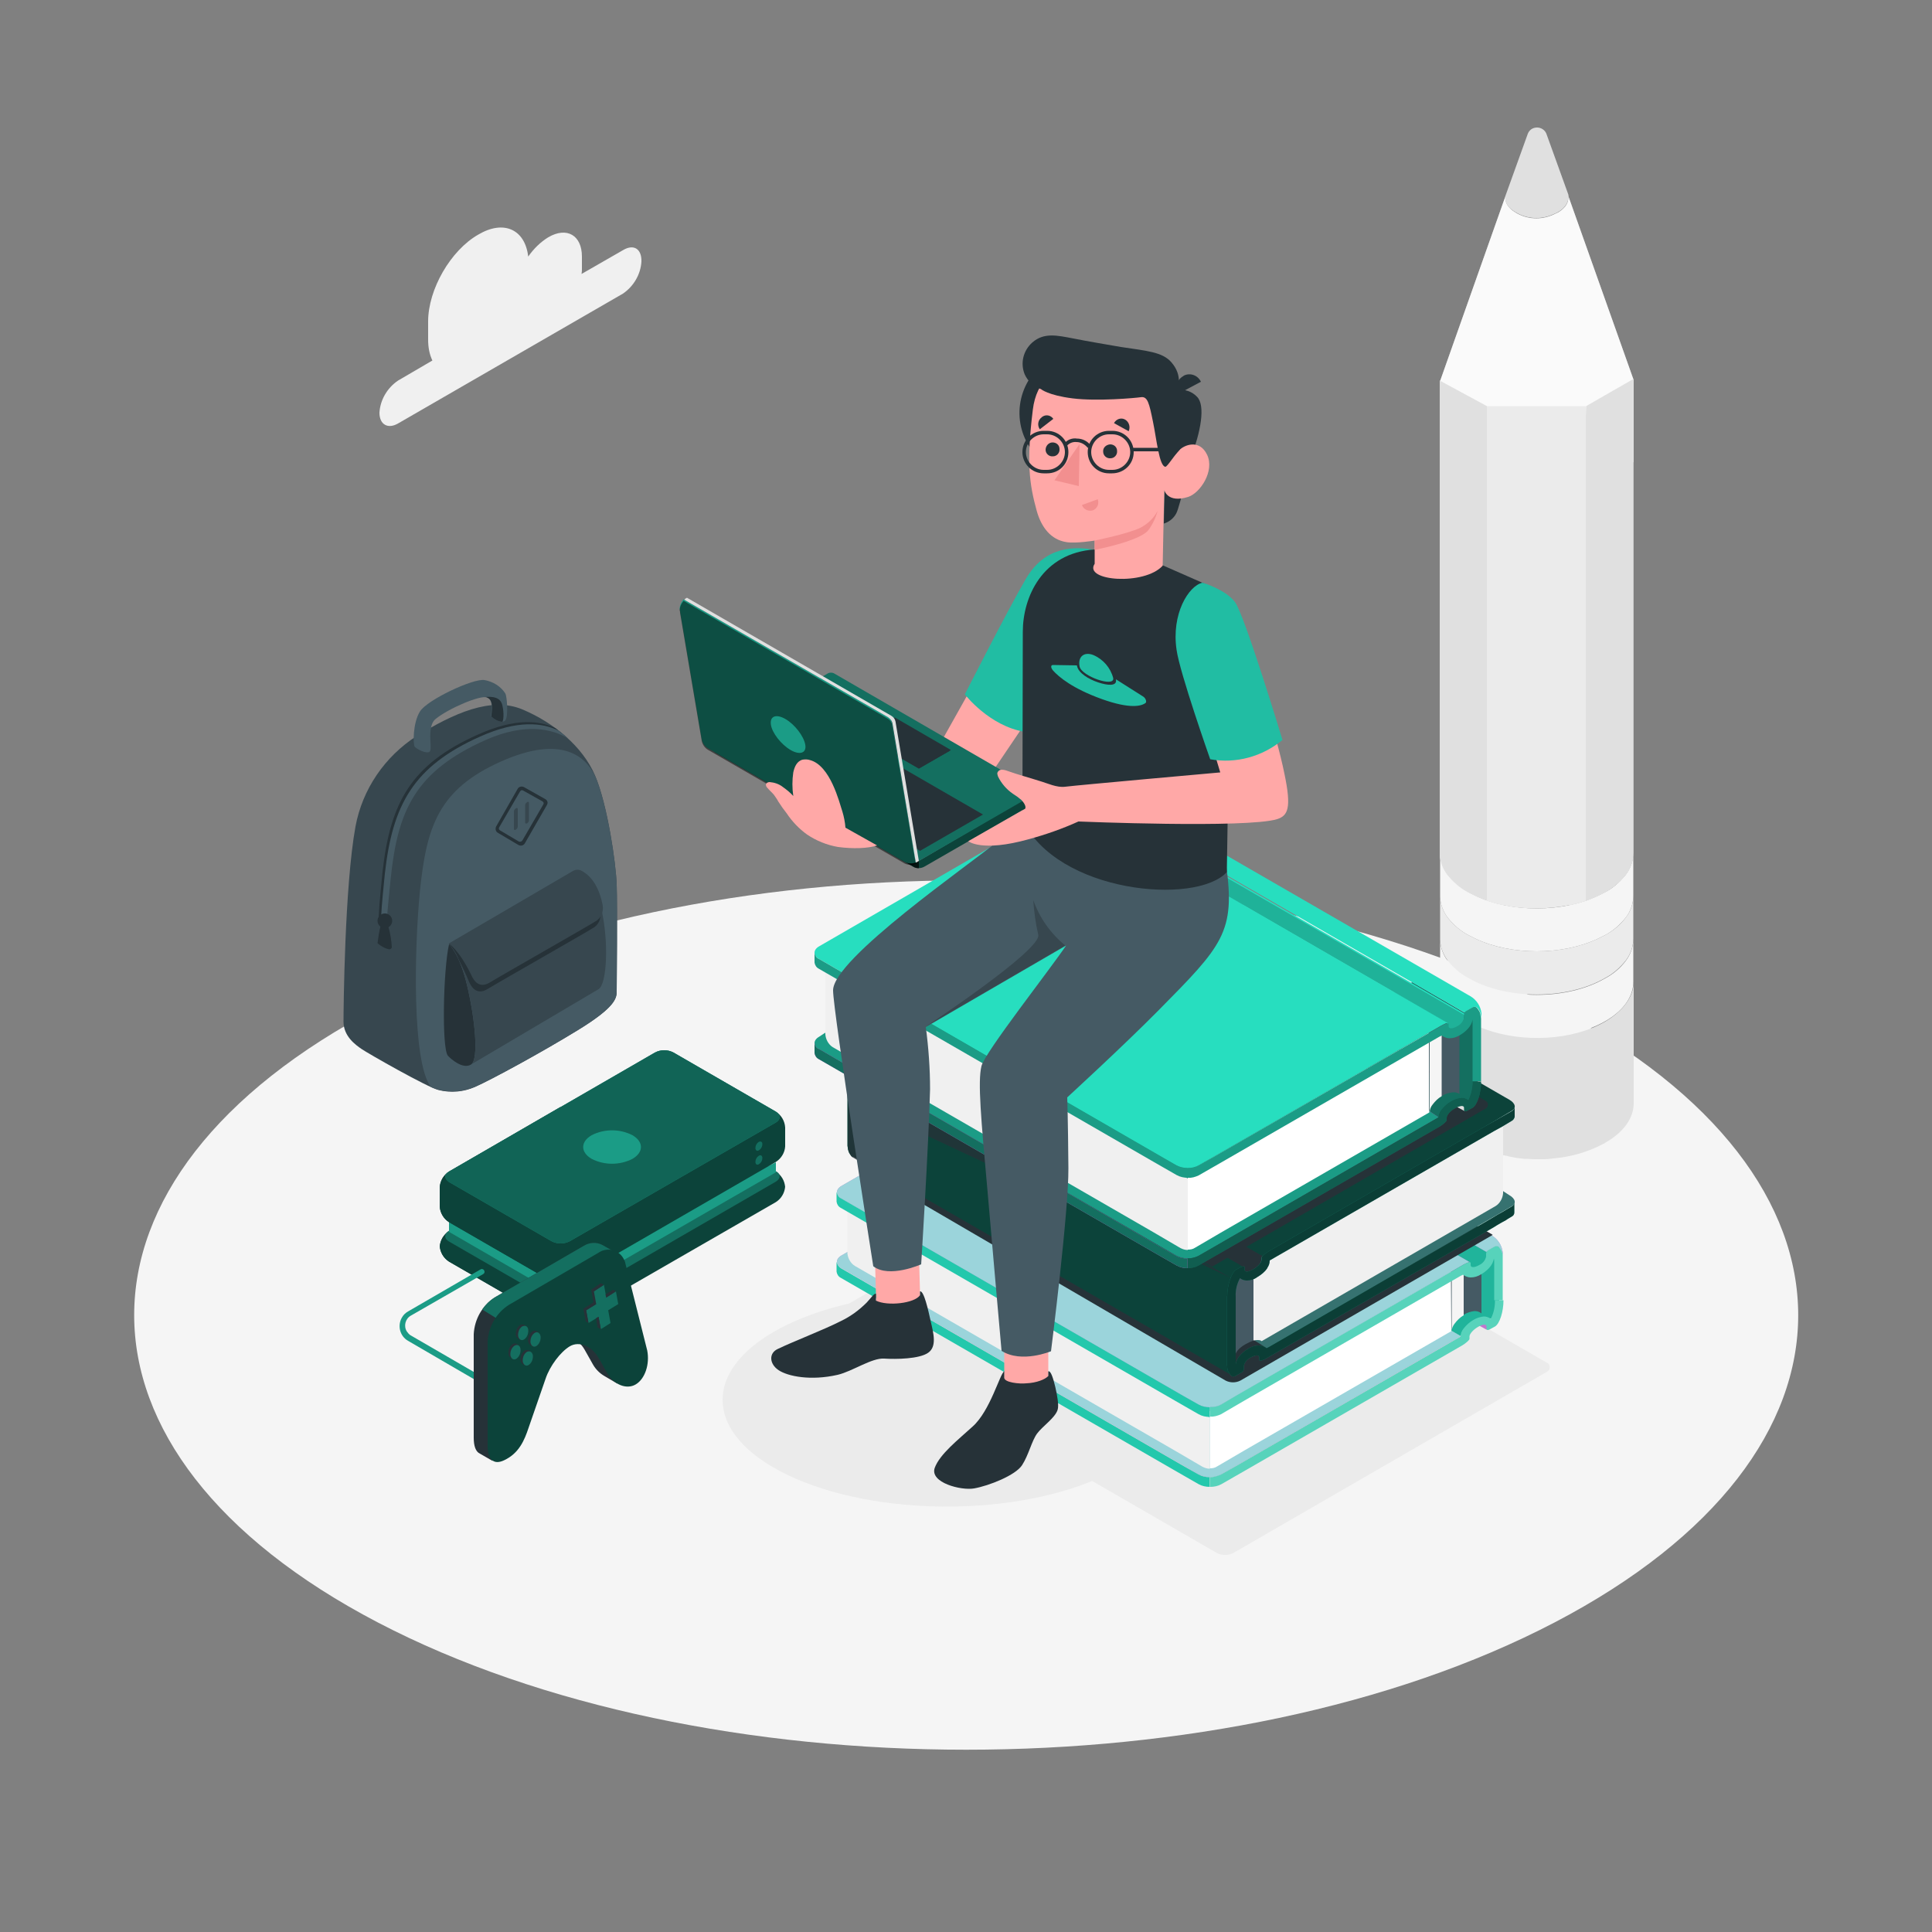 <?xml version="1.0" encoding="utf-8"?>
<!-- Generator: Adobe Illustrator 21.0.2, SVG Export Plug-In . SVG Version: 6.00 Build 0)  -->
<svg version="1.1" id="Слой_1" xmlns="http://www.w3.org/2000/svg" xmlns:xlink="http://www.w3.org/1999/xlink" x="0px" y="0px"
	 viewBox="0 0 500 500" style="enable-background:new 0 0 500 500;" xml:space="preserve">
<rect x="0" y="0" width="500" height="500" fill="#808080" stroke="none"/>
<style type="text/css">
	.st0{fill:#F5F5F5;}
	.st1{fill:#EBEBEB;}
	.st2{opacity:0.5;fill:#FFFFFF;enable-background:new    ;}
	.st3{fill:#E0E0E0;}
	.st4{fill:#37474F;}
	.st5{fill:#455A64;}
	.st6{fill:#263238;}
	.st7{fill:#0C433A;}
	.st8{fill:#146F60;enable-background:new    ;}
	.st9{fill:#1B9C86;}
	.st10{fill:#23C8AC;}
	.st11{opacity:0.5;enable-background:new    ;}
	.st12{fill:#146F60;}
	.st13{fill:#F0F0F0;}
	.st14{fill:#BA68C8;}
	.st15{opacity:0.1;fill:#FFFFFF;enable-background:new    ;}
	.st16{opacity:0.8;fill:#93EEDF;enable-background:new    ;}
	.st17{fill:#20B49B;}
	.st18{fill:#57D3BB;}
	.st19{fill:#FFFFFF;}
	.st20{fill:#367270;}
	.st21{opacity:0.79;fill:#263238;enable-background:new    ;}
	.st22{opacity:0.6;}
	.st23{opacity:0.5;fill:#E0E0E0;enable-background:new    ;}
	.st24{fill:#27DEBF;}
	.st25{opacity:0.2;enable-background:new    ;}
	.st26{opacity:0.4;enable-background:new    ;}
	.st27{fill:#FFA8A7;}
	.st28{fill:#21BDA3;}
	.st29{fill:#F28F8F;}
	.st30{opacity:0.7;enable-background:new    ;}
</style>
<g id="Floor--inject-1--inject-1">
	<path class="st0" d="M97.8,419.9c84.1,43.9,220.4,43.9,304.5,0s84.1-115.1,0-159.1s-220.4-43.9-304.5,0S13.7,376,97.8,419.9z"/>
</g>
<g id="Shadows--inject-1--inject-1">
	<path class="st1" d="M204,381.8c22.7,10.8,59.4,10.8,82,0s22.7-28.3,0-39.1s-59.4-10.8-82,0S181.3,371,204,381.8z"/>
	<path class="st1" d="M400.2,355.1l-81,46.8c-1.4,0.7-3,0.7-4.3,0l-101.3-58.5c-0.7-0.2-1.1-1-0.8-1.7c0.1-0.4,0.4-0.7,0.8-0.8
		l81-46.8c1.4-0.7,3-0.7,4.3,0l101.3,58.5c0.7,0.2,1,1,0.8,1.7C400.9,354.6,400.6,354.9,400.2,355.1z"/>
</g>
<g id="Pencil--inject-1--inject-1">
	<path class="st0" d="M422.7,98.1v21.5c0,0-8.8,4.1-25,4.1s-25-4.1-25-4.1v-21l16.9-47.8c-0.2,1.5,0.6,3,2.6,4.2
		c2.9,1.8,6.6,2,9.7,0.6c0.4-0.2,0.9-0.4,1.3-0.6c2.1-1.2,3-2.9,2.6-4.5L422.7,98.1z"/>
	<path class="st2" d="M422.7,98.1v21.5c0,0-8.8,4.1-25,4.1s-25-4.1-25-4.1v-21l16.9-47.8c-0.2,1.5,0.6,3,2.6,4.2
		c2.9,1.8,6.6,2,9.7,0.6c0.4-0.2,0.9-0.4,1.3-0.6c2.1-1.2,3-2.9,2.6-4.5L422.7,98.1z"/>
	<path class="st0" d="M420.8,248.6c-1.4,1.9-3.3,3.5-5.4,4.6c-9.8,5.7-25.6,5.7-35.4,0c-2.1-1.1-3.9-2.7-5.4-4.6
		c-1.1-1.5-1.8-3.3-1.9-5.2v11.1c0.2,3.6,2.6,7.1,7.3,9.8c9.8,5.6,25.6,5.6,35.4,0c4.9-2.8,7.3-6.5,7.3-10.2V243
		C422.7,245,422,247,420.8,248.6z"/>
	<path class="st1" d="M420.8,237.4c-1.4,1.9-3.3,3.5-5.4,4.6c-0.6,0.3-1.2,0.6-1.8,0.9c-9.2,4.4-22.6,4.4-31.8,0
		c-0.6-0.3-1.2-0.6-1.8-0.9c-2.1-1.1-3.9-2.7-5.4-4.6c-1.1-1.5-1.8-3.3-1.9-5.2v11.1c0.1,1.9,0.8,3.7,1.9,5.2
		c1.5,1.9,3.3,3.5,5.4,4.6c9.8,5.7,25.6,5.7,35.4,0c2.1-1.1,3.9-2.7,5.4-4.6c1.2-1.6,1.9-3.6,1.9-5.6v-11.1
		C422.7,233.9,422,235.8,420.8,237.4z"/>
	<path class="st0" d="M420.8,226.3c-1.5,1.9-3.3,3.5-5.4,4.6c-0.6,0.3-1.2,0.6-1.8,0.9c-9.2,4.4-22.6,4.4-31.8,0
		c-0.6-0.3-1.2-0.6-1.8-0.9c-2.1-1.2-3.9-2.7-5.4-4.6c-1.1-1.5-1.8-3.3-1.9-5.2v11.1c0.1,1.9,0.8,3.7,1.9,5.2
		c1.5,1.9,3.3,3.5,5.4,4.6c0.6,0.3,1.2,0.6,1.8,0.9c9.2,4.4,22.6,4.4,31.8,0c0.6-0.3,1.2-0.6,1.8-0.9c2.1-1.1,3.9-2.7,5.4-4.6
		c1.2-1.6,1.9-3.6,1.9-5.6v-11.1C422.7,222.7,422,224.7,420.8,226.3z"/>
	<path class="st0" d="M372.6,98.5v122.6c0.1,1.9,0.8,3.7,1.9,5.2c1.5,1.9,3.3,3.5,5.4,4.6c0.6,0.3,1.2,0.6,1.8,0.9
		c2.4,1.1,5,2,7.6,2.5l-4.5-129.2L372.6,98.5z"/>
	<path class="st0" d="M410.5,105.1L406,234.3c2.6-0.5,5.2-1.3,7.6-2.5c0.6-0.3,1.2-0.6,1.8-0.9c2.1-1.2,3.9-2.7,5.4-4.6
		c1.2-1.6,1.9-3.6,1.9-5.6V98.1L410.5,105.1z"/>
	<path class="st3" d="M372.6,98.5v122.6c0.1,1.9,0.8,3.7,1.9,5.2c1.5,1.9,3.3,3.5,5.4,4.6c0.6,0.3,1.2,0.6,1.8,0.9
		c2.4,1.1,5,2,7.6,2.5l-4.5-129.2L372.6,98.5z"/>
	<path class="st3" d="M410.5,105.1L406,234.3c2.6-0.5,5.2-1.3,7.6-2.5c0.6-0.3,1.2-0.6,1.8-0.9c2.1-1.2,3.9-2.7,5.4-4.6
		c1.2-1.6,1.9-3.6,1.9-5.6V98.1L410.5,105.1z"/>
	<path class="st1" d="M384.8,105.1v128c1.5,0.5,3,0.9,4.5,1.2c2.7,0.6,5.5,0.8,8.3,0.8l0,0c2.8,0,5.6-0.3,8.3-0.8
		c1.5-0.3,3-0.7,4.5-1.2v-128H384.8z"/>
	<path class="st3" d="M403.2,54.9c-0.4,0.2-0.8,0.4-1.3,0.6c-3.1,1.4-6.8,1.2-9.7-0.6c-2-1.1-2.9-2.7-2.6-4.2l5.8-16.1
		c0.4-1,1.3-1.6,2.4-1.6l0,0c1,0,2,0.6,2.4,1.6l5.7,15.8l0,0C406.1,52,405.3,53.7,403.2,54.9z"/>
	<path class="st3" d="M415.4,264.4c-8.4,4.9-21.3,5.5-30.9,2c-0.5-0.2-1.1-0.4-1.6-0.6l-0.7-0.3c-0.8-0.3-1.5-0.7-2.1-1.1
		c-4.7-2.7-7.1-6.3-7.3-9.8v30.4c-0.2,3.8,2.3,7.7,7.3,10.6c0.6,0.4,1.2,0.7,1.9,1c0.2,0.1,0.5,0.2,0.7,0.3c0.4,0.2,0.8,0.4,1.3,0.5
		s0.7,0.2,1,0.4s0.7,0.3,1.1,0.4s0.8,0.2,1.2,0.3s0.6,0.2,1,0.3s1,0.2,1.4,0.3c0.3,0,0.5,0.1,0.8,0.2c0.5,0.1,1.1,0.2,1.6,0.3
		l0.6,0.1c0.6,0.1,1.2,0.1,1.8,0.2h0.5c0.7,0,1.3,0.1,2,0.1h0.3c0.7,0,1.4,0,2.2,0h0.2c0.8,0,1.5-0.1,2.3-0.2l0,0
		c4.5-0.4,8.8-1.6,12.8-3.7l0,0c0.2-0.1,0.5-0.2,0.7-0.4c4.9-2.8,7.3-6.5,7.3-10.2v-31.2C422.7,257.8,420.3,261.5,415.4,264.4z"/>
</g>
<g id="Backpack--inject-1--inject-1">
	<path class="st4" d="M113.5,282.1c-2.9-0.7-18.3-9.5-19.9-10.6s-4.7-3.3-4.7-7.1c0-3.4,0.3-35.2,3.1-50.5
		c1.8-9.7,7.6-18.1,15.8-23.4c9.6-5.9,19.3-10.3,27.4-6.9s15.6,9.6,18.8,17.1s5.4,22.5,5.6,28.3s0,25.7,0,27.5c0,1.8-0.3,4.1-9.9,10
		s-22.7,13-26.8,14.8C120,282.6,116.7,282.9,113.5,282.1z"/>
	<path class="st5" d="M111.1,194.6c-0.9,0.5-3.4-0.8-3.8-1.4s-0.5-6.1,1.4-9.1s13.8-8.6,16.7-8.1c2.2,0.4,4.2,1.6,5.4,3.5
		c0.4,0.8,0.8,5.8,0,6.9s-3.5-0.6-3.7-1s0.9-4.1-1-4.9c-1.7-0.7-10,2.8-13.4,5.6c-1.5,1.2-1.4,4.3-1.3,5.8S111.5,194.4,111.1,194.6z
		"/>
	<path class="st5" d="M108.7,230.4c1.7-16.5,4.8-26.1,20.9-33.3s22.4-1.1,24.7,4.4c3,7.7,5.1,21.9,5.3,27.5c0.2,5.8,0,25.7,0,27.5
		c0,1.8-0.3,4.1-9.9,10s-22.7,13-26.8,14.8c-3,1.2-6.4,1.5-9.5,0.7c-0.6-0.2-1.3-0.4-1.9-0.7C106.6,274.9,107.2,245.5,108.7,230.4z"
		/>
	<path class="st6" d="M146.4,190.6c-4.2-2.5-11.1-4.1-21.3,0.4c-18.2,8.1-22.8,18.2-24.6,36c-0.3,3.3-0.8,7.1-1,11.3l-1.5-0.9
		c0.2-4.5,0.7-8.4,1-11.8c2-17.9,7.4-27.8,24.7-35.5c9.6-4.3,15.9-3.7,20.1-1.6C144.7,189.2,145.5,189.9,146.4,190.6z"/>
	<path class="st5" d="M147,191.1c-4.2-2.5-11.1-4.1-21.3,0.4c-18.2,8.1-22.8,18.2-24.6,36c-0.3,3.3-0.8,7.1-1,11.3l-1.5-0.9
		c0.2-4.5,0.7-8.4,1-11.8c2-17.9,7.4-27.8,24.7-35.5c9.6-4.3,16.1-3.6,20.3-1.5C145.4,189.7,146.2,190.4,147,191.1z"/>
	<path class="st6" d="M141.1,206.8l-5.5-3.1c-0.6-0.3-1.3-0.1-1.6,0.4l-5.6,9.8c-0.3,0.6-0.1,1.3,0.4,1.6l5.4,3.2
		c0.6,0.3,1.3,0.1,1.6-0.4l5.7-9.9C141.9,207.8,141.7,207.1,141.1,206.8C141.1,206.8,141.1,206.8,141.1,206.8z"/>
	<path class="st5" d="M135.2,217.5l5.4-9.3c0.2-0.3,0.1-0.6-0.2-0.8c0,0,0,0,0,0l-5-2.8c-0.3-0.2-0.6-0.1-0.8,0.2l-5.4,9.3
		c-0.2,0.3-0.1,0.6,0.2,0.8l4.9,2.9C134.7,217.9,135,217.8,135.2,217.5C135.2,217.5,135.2,217.5,135.2,217.5z"/>
	<path class="st4" d="M136.4,213.1L136.4,213.1c0.3-0.2,0.5-0.5,0.5-0.8v-4.5c0-0.3-0.2-0.4-0.5-0.2l0,0c-0.3,0.2-0.5,0.5-0.5,0.8
		v4.5C135.9,213.1,136.1,213.2,136.4,213.1z"/>
	<path class="st4" d="M133.5,214.7L133.5,214.7c0.3-0.2,0.5-0.5,0.5-0.8v-4.5c0-0.3-0.2-0.4-0.5-0.2l0,0c-0.3,0.2-0.5,0.5-0.5,0.8
		v4.5C133,214.8,133.2,214.9,133.5,214.7z"/>
	<path class="st6" d="M116.2,244.4c0,0,2.7,2.2,4.7,10.7c2,8.4,3.1,19.1,1,20.4s-5.2-1.4-6-2.3C114.3,271.2,114.7,251.1,116.2,244.4
		z"/>
	<path class="st4" d="M116.2,244.4c0,0,2.7,2.2,4.7,10.7c2,8.4,3.1,19.1,1,20.4l33-19.5c2.2-1.3,2.7-12.4,0.7-20.9
		c-1.3-5.6-3.7-8.2-5.1-9.4c-0.7-0.5-1.6-0.6-2.4-0.1L116.2,244.4"/>
	<path class="st6" d="M149.8,227c1.6,0.8,4.3,2.9,5.5,8.6c0.4,1.6-0.1,3.3-1.4,4.3c-1.1,0.8-24.7,14.2-27.8,16.1
		c-2.7,1.6-4.1-0.5-4.7-1.9l0,0c-1-2.4-1.9-4.2-2.6-5.6c-0.6-1.5-1.4-3-2.6-4.1l31.5-17.3C148.3,226.7,149.1,226.7,149.8,227z"/>
	<path class="st6" d="M100.5,239.8c0.5,1.7,0.8,3.5,0.9,5.3c0,0.4-0.5,0.6-0.6,0.6c-1.1-0.2-2.2-0.8-3.1-1.6c0.2-1.5,0.4-3,0.8-4.5
		L100.5,239.8z"/>
	<path class="st6" d="M101.5,238.3c0-1.1-0.9-1.9-1.9-1.9c-1.1,0-1.9,0.9-1.9,1.9c0,1.1,0.9,1.9,1.9,1.9S101.5,239.4,101.5,238.3
		L101.5,238.3z"/>
	<path class="st6" d="M125.4,180.4c2.1-0.2,4.1,0,4.6,2.1s0.3,4,0,4.3c-1.1-0.1-2-0.6-2.8-1.3c-0.2-0.4,0.9-4.1-1-4.9
		C125.9,180.4,125.7,180.4,125.4,180.4L125.4,180.4z"/>
	<path class="st4" d="M148.3,225.4c0.7-0.4,1.5-0.4,2.1-0.1c1.6,0.8,4.3,2.9,5.5,8.6c0.4,1.6-0.1,3.3-1.4,4.3
		c-1.1,0.8-24.7,14.2-27.8,16.1c-2.7,1.6-4.1-0.5-4.7-1.9l0,0c-3.3-6.8-5.9-8.2-5.9-8.2L148.3,225.4z"/>
</g>
<path class="st7" d="M142.7,341.8l-26.5-15.3c-1.4-0.9-2.3-2.4-2.4-4.1v0.3c0.1-1.7,1-3.2,2.4-4.1l53.3-30.7c1.5-0.8,3.3-0.8,4.8,0
	l26.5,15.3c1.4,0.9,2.3,2.4,2.4,4.1v-0.3c-0.1,1.7-1,3.2-2.4,4.1l-53.3,30.7C145.9,342.6,144.2,342.6,142.7,341.8z"/>
<path class="st7" d="M145,301.9l-28.8,16.7c-1.4,0.9-2.3,2.4-2.4,4.1v-0.3c0.1,1.7,1,3.2,2.4,4.1l26.5,15.3c0.7,0.4,1.6,0.6,2.4,0.6
	L145,301.9z"/>
<path class="st8" d="M116.2,321.3l26.5,15.3c1.5,0.7,3.3,0.7,4.8,0l53.3-30.8c1.3-0.8,1.3-2,0-2.7l-26.5-15.3
	c-1.5-0.8-3.3-0.8-4.8,0l-53.3,30.7C114.9,319.3,114.9,320.6,116.2,321.3z"/>
<path class="st9" d="M116.2,316.3v2.5l27.5,15.9c0.9,0.5,1.9,0.5,2.8,0l54.3-31.3v-2.6l-55.6,27L116.2,316.3z"/>
<path class="st7" d="M142.7,331.6l-26.5-15.3c-1.4-0.9-2.3-2.4-2.4-4.1v-4.9c0.1-1.7,1-3.2,2.4-4.1l53.3-30.8c1.5-0.8,3.3-0.8,4.8,0
	l26.5,15.3c1.4,0.9,2.3,2.4,2.4,4.1v4.9c-0.1,1.6-1,3.1-2.4,4l-53.3,30.8C145.9,332.3,144.2,332.3,142.7,331.6z"/>
<path class="st7" d="M145,286.5l-28.8,16.7c-1.4,0.9-2.3,2.4-2.4,4.1v4.9c0.1,1.7,1,3.2,2.4,4.1l26.5,15.3c0.7,0.4,1.5,0.6,2.4,0.6
	V286.5z"/>
<path class="st10" d="M116.2,305.9l26.5,15.3c1.5,0.8,3.3,0.8,4.8,0l53.3-30.7c1.3-0.8,1.3-2,0-2.8l-26.5-15.3
	c-1.5-0.8-3.3-0.8-4.8,0l-53.3,30.8C114.9,303.9,114.9,305.1,116.2,305.9z"/>
<path class="st11" d="M116.2,305.9l26.5,15.3c1.5,0.8,3.3,0.8,4.8,0l53.3-30.7c1.3-0.8,1.3-2,0-2.8l-26.5-15.3
	c-1.5-0.8-3.3-0.8-4.8,0l-53.3,30.8C114.9,303.9,114.9,305.2,116.2,305.9z"/>
<path class="st9" d="M153.1,293.8c-2.9,1.7-2.9,4.4,0,6.1c3.3,1.7,7.3,1.7,10.6,0c2.9-1.7,2.9-4.4,0-6.1
	C160.4,292.1,156.4,292.1,153.1,293.8z"/>
<path class="st12" d="M196.4,295.5c-0.6,0.4-0.9,1-0.9,1.6c0,0.6,0.4,0.9,0.9,0.6c0.6-0.4,0.9-1,0.9-1.6
	C197.3,295.5,196.9,295.3,196.4,295.5z"/>
<path class="st12" d="M196.4,299.1c-0.6,0.4-0.9,1-0.9,1.6c0,0.6,0.4,0.9,0.9,0.6c0.6-0.4,0.9-1,0.9-1.6
	C197.3,299.1,196.9,298.8,196.4,299.1z"/>
<path class="st9" d="M131.6,362c-0.1,0-0.2,0-0.4-0.1L105.6,347c-2.1-1.2-2.8-3.9-1.6-6c0.4-0.7,0.9-1.2,1.6-1.6l18.8-10.9
	c0.3-0.2,0.8,0,0.9,0.3c0.2,0.3,0.1,0.7-0.2,0.9l-18.8,10.8c-1.4,0.8-1.9,2.7-1,4.1c0.3,0.4,0.6,0.8,1,1l25.7,14.9
	c0.3,0.2,0.5,0.6,0.3,0.9c0,0,0,0,0,0.1C132.1,361.9,131.8,362,131.6,362z"/>
<path class="st6" d="M163.7,347.6l-5.6-22.3c-0.1-0.3-0.2-0.6-0.3-0.9l1.6-0.2l-3.5-2l0,0c-1.5-0.8-3.3-0.7-4.8,0.2L128,335.8
	c-3.2,2.1-5.2,5.6-5.4,9.5v26.8c0,2.1,0.5,3.6,1.6,4.1l0,0l3.3,1.9l-0.8-2.1l0.2-0.1c3.8-1.8,5.2-5.1,6.3-8.4l4.4-12.8
	c1.1-3.3,4-7.1,6.3-8.4s5.7,0,7.4,3l2.2,3.9c0.7,1.2,1.7,2.2,2.9,2.9l0,0l3.4,2l-0.9-1.3c0.7,0,1.4-0.2,2-0.5
	C163.3,354.8,164.6,351,163.7,347.6z"/>
<path class="st8" d="M157.8,324.4l1.6-0.2l-3.5-2l0,0c-1.5-0.8-3.3-0.7-4.8,0.2L128,335.8c-1.3,0.8-2.4,1.9-3.2,3.1l5.5,3.4
	l28.2-15.9l-0.3-1.1C158.1,325,158,324.7,157.8,324.4z"/>
<path class="st7" d="M164.5,358.3c-2.4,1.4-5.7,0-7.4-3l-2.2-3.9c-1.7-3-5-4.4-7.4-3s-5.2,5.1-6.3,8.4l-4.4,12.7
	c-1.1,3.3-2.5,6.6-6.3,8.4c-2.9,1.4-4.3-0.4-4.3-3.8v-26.9c0.2-3.8,2.2-7.4,5.5-9.5l23.2-13.5c2-1.4,4.8-0.9,6.2,1.1
	c0.4,0.6,0.7,1.2,0.8,1.9l5.6,22.3C168.2,353.1,166.9,356.9,164.5,358.3z"/>
<polygon class="st6" points="155.5,332.1 156.1,335.4 158.7,333.8 159.3,337.1 156.7,338.7 157.3,342 154.7,343.6 154.1,340.4 
	151.6,342 151,338.7 153.6,337.1 153,333.8 "/>
<polygon class="st8" points="156.3,332.5 156.9,335.8 159.4,334.2 160,337.5 157.4,339.1 158,342.4 155.5,344 154.9,340.8 
	152.3,342.4 151.7,339.1 154.3,337.5 153.7,334.2 "/>
<path class="st6" d="M136.1,343.8c0.1,0.9-0.2,1.9-1,2.5c-0.7,0.5-1.4,0.1-1.6-0.8c-0.1-0.9,0.2-1.9,1-2.5
	C135.3,342.5,136,342.9,136.1,343.8z"/>
<path class="st6" d="M137.3,350.4c0.1,0.9-0.2,1.9-1,2.5c-0.7,0.5-1.4,0.1-1.6-0.8c-0.1-0.9,0.2-1.9,1-2.5
	C136.4,349.1,137.1,349.5,137.3,350.4z"/>
<path class="st6" d="M139.3,345.4c0.1,0.9-0.2,1.9-1,2.5c-0.7,0.5-1.4,0.1-1.6-0.8c-0.1-0.9,0.2-1.9,1-2.5
	C138.4,344.1,139.1,344.5,139.3,345.4z"/>
<path class="st6" d="M134.2,348.7c0.1,0.9-0.2,1.9-1,2.5c-0.7,0.5-1.4,0.1-1.6-0.8c-0.1-0.9,0.2-1.9,1-2.5
	C133.3,347.4,134,347.8,134.2,348.7z"/>
<path class="st6" d="M136.2,343.8c0.1,0.9-0.2,1.9-1,2.5c-0.7,0.5-1.4,0.1-1.6-0.8c-0.1-0.9,0.2-1.9,1-2.5
	C135.3,342.5,136,342.9,136.2,343.8z"/>
<path class="st6" d="M137.4,350.4c0.1,0.9-0.2,1.9-1,2.5c-0.7,0.5-1.4,0.1-1.6-0.8c-0.1-0.9,0.2-1.9,1-2.5
	C136.5,349.1,137.2,349.5,137.4,350.4z"/>
<path class="st6" d="M139.3,345.5c0.1,0.9-0.2,1.9-1,2.5c-0.7,0.5-1.4,0.1-1.6-0.8c-0.1-0.9,0.2-1.9,1-2.5
	C138.5,344.2,139.2,344.5,139.3,345.5z"/>
<path class="st6" d="M134.2,348.8c0.1,0.9-0.2,1.9-1,2.5c-0.7,0.5-1.4,0.1-1.6-0.8c-0.1-0.9,0.2-1.9,1-2.5
	C133.4,347.5,134.1,347.8,134.2,348.8z"/>
<path class="st6" d="M136.2,343.8c0.1,0.9-0.2,1.9-1,2.5c-0.7,0.5-1.4,0.1-1.6-0.8c-0.1-0.9,0.2-1.9,1-2.5
	C135.4,342.6,136.1,342.9,136.2,343.8z"/>
<path class="st6" d="M137.4,350.4c0.1,0.9-0.2,1.9-1,2.5c-0.7,0.5-1.4,0.1-1.6-0.8c-0.1-0.9,0.2-1.9,1-2.5
	C136.5,349.1,137.2,349.5,137.4,350.4z"/>
<path class="st6" d="M139.4,345.5c0.1,0.9-0.2,1.9-1,2.5c-0.7,0.5-1.4,0.1-1.6-0.8c-0.1-0.9,0.2-1.9,1-2.5
	C138.5,344.2,139.2,344.6,139.4,345.5z"/>
<path class="st6" d="M134.3,348.8c0.1,0.9-0.2,1.9-1,2.5c-0.7,0.5-1.4,0.1-1.6-0.8c-0.1-0.9,0.2-1.9,1-2.5
	C133.4,347.5,134.1,347.9,134.3,348.8z"/>
<path class="st6" d="M136.3,343.9c0.1,0.9-0.2,1.9-1,2.5c-0.7,0.5-1.4,0.1-1.6-0.8c-0.1-0.9,0.2-1.9,1-2.5
	C135.4,342.6,136.1,343,136.3,343.9z"/>
<path class="st6" d="M137.5,350.5c0.1,0.9-0.2,1.9-1,2.5c-0.7,0.5-1.4,0.1-1.6-0.8c-0.1-0.9,0.2-1.9,1-2.5
	C136.6,349.2,137.3,349.5,137.5,350.5z"/>
<path class="st6" d="M139.4,345.5c0.1,0.9-0.2,1.9-1,2.5c-0.7,0.5-1.4,0.1-1.6-0.8c-0.1-0.9,0.2-1.9,1-2.5
	C138.6,344.3,139.3,344.6,139.4,345.5z"/>
<path class="st6" d="M134.3,348.8c0.1,0.9-0.2,1.9-1,2.5c-0.7,0.5-1.4,0.1-1.6-0.8c-0.1-0.9,0.2-1.9,1-2.5
	C133.5,347.5,134.2,347.9,134.3,348.8z"/>
<path class="st6" d="M136.4,343.9c0.1,0.9-0.2,1.9-1,2.5c-0.7,0.5-1.4,0.1-1.6-0.8c-0.1-0.9,0.2-1.9,1-2.5
	C135.5,342.6,136.2,343,136.4,343.9z"/>
<path class="st6" d="M137.5,350.5c0.1,0.9-0.2,1.9-1,2.5c-0.7,0.5-1.4,0.1-1.6-0.8c-0.1-0.9,0.2-1.9,1-2.5
	C136.6,349.2,137.4,349.6,137.5,350.5z"/>
<path class="st6" d="M139.5,345.6c0.1,0.9-0.2,1.9-1,2.5c-0.7,0.5-1.4,0.1-1.6-0.8c-0.1-0.9,0.2-1.9,1-2.5
	C138.6,344.3,139.3,344.6,139.5,345.6z"/>
<path class="st6" d="M134.4,348.9c0.1,0.9-0.2,1.9-1,2.5c-0.7,0.5-1.4,0.1-1.6-0.8c-0.1-0.9,0.2-1.9,1-2.5
	C133.5,347.6,134.2,347.9,134.4,348.9z"/>
<path class="st6" d="M136.4,343.9c0.1,0.9-0.2,1.9-1,2.5c-0.7,0.5-1.4,0.1-1.6-0.8c-0.1-0.9,0.2-1.9,1-2.5
	C135.5,342.7,136.2,343,136.4,343.9z"/>
<path class="st6" d="M137.6,350.5c0.1,0.9-0.2,1.9-1,2.5c-0.7,0.5-1.4,0.1-1.6-0.8c-0.1-0.9,0.2-1.9,1-2.5
	C136.7,349.3,137.4,349.6,137.6,350.5z"/>
<path class="st6" d="M139.5,345.6c0.1,0.9-0.2,1.9-1,2.5c-0.7,0.5-1.4,0.1-1.6-0.8c-0.1-0.9,0.2-1.9,1-2.5
	C138.7,344.3,139.4,344.7,139.5,345.6z"/>
<path class="st6" d="M134.4,348.9c0.1,0.9-0.2,1.9-1,2.5c-0.7,0.5-1.4,0.1-1.6-0.8c-0.1-0.9,0.2-1.9,1-2.5
	C133.6,347.6,134.3,348,134.4,348.9z"/>
<path class="st6" d="M136.5,344c0.1,0.9-0.2,1.9-1,2.5c-0.7,0.5-1.4,0.1-1.6-0.8c-0.1-0.9,0.2-1.9,1-2.5
	C135.6,342.7,136.3,343.1,136.5,344z"/>
<path class="st6" d="M137.6,350.6c0.1,0.9-0.2,1.9-1,2.5c-0.7,0.5-1.4,0.1-1.6-0.8c-0.1-0.9,0.2-1.9,1-2.5
	C136.8,349.3,137.5,349.6,137.6,350.6z"/>
<path class="st6" d="M139.6,345.6c0.1,0.9-0.2,1.9-1,2.5c-0.7,0.5-1.4,0.1-1.6-0.8c-0.1-0.9,0.2-1.9,1-2.5
	C138.7,344.4,139.4,344.7,139.6,345.6z"/>
<path class="st6" d="M134.5,348.9c0.1,0.9-0.2,1.9-1,2.5c-0.7,0.5-1.4,0.1-1.6-0.8c-0.1-0.9,0.2-1.9,1-2.5
	C133.6,347.6,134.3,348,134.5,348.9z"/>
<path class="st6" d="M136.5,344c0.1,0.9-0.2,1.9-1,2.5c-0.7,0.5-1.4,0.1-1.6-0.8c-0.1-0.9,0.2-1.9,1-2.5
	C135.6,342.7,136.4,343.1,136.5,344z"/>
<path class="st6" d="M137.7,350.6c0.1,0.9-0.2,1.9-1,2.5c-0.7,0.5-1.4,0.1-1.6-0.8c-0.1-0.9,0.2-1.9,1-2.5
	C136.8,349.3,137.5,349.7,137.7,350.6z"/>
<path class="st6" d="M139.6,345.7c0.1,0.9-0.2,1.9-1,2.5c-0.7,0.5-1.4,0.1-1.6-0.8c-0.1-0.9,0.2-1.9,1-2.5
	C138.8,344.4,139.5,344.8,139.6,345.7z"/>
<path class="st6" d="M134.5,349c0.1,0.9-0.2,1.9-1,2.5c-0.7,0.5-1.4,0.1-1.6-0.8c-0.1-0.9,0.2-1.9,1-2.5
	C133.7,347.7,134.4,348,134.5,349z"/>
<path class="st6" d="M136.6,344c0.1,0.9-0.2,1.9-1,2.5c-0.7,0.5-1.4,0.1-1.6-0.8c-0.1-0.9,0.2-1.9,1-2.5
	C135.7,342.8,136.4,343.1,136.6,344z"/>
<path class="st6" d="M137.7,350.6c0.1,0.9-0.2,1.9-1,2.5c-0.7,0.5-1.4,0.1-1.6-0.8c-0.1-0.9,0.2-1.9,1-2.5
	C136.9,349.4,137.6,349.7,137.7,350.6z"/>
<path class="st6" d="M139.7,345.7c0.1,0.9-0.2,1.9-1,2.5c-0.7,0.5-1.4,0.1-1.6-0.8c-0.1-0.9,0.2-1.9,1-2.5
	C138.8,344.4,139.5,344.8,139.7,345.7z"/>
<path class="st6" d="M134.6,349c0.1,0.9-0.2,1.9-1,2.5c-0.7,0.5-1.4,0.1-1.6-0.8c-0.1-0.9,0.2-1.9,1-2.5
	C133.7,347.7,134.4,348.1,134.6,349z"/>
<path class="st6" d="M136.6,344.1c0.1,0.9-0.2,1.9-1,2.5c-0.7,0.5-1.4,0.1-1.6-0.8c-0.1-0.9,0.2-1.9,1-2.5
	C135.8,342.8,136.4,343.2,136.6,344.1z"/>
<path class="st6" d="M137.8,350.7c0.1,0.9-0.2,1.9-1,2.5c-0.7,0.5-1.4,0.1-1.6-0.8c-0.1-0.9,0.2-1.9,1-2.5
	C136.9,349.4,137.6,349.8,137.8,350.7z"/>
<path class="st6" d="M139.8,345.7c0.1,0.9-0.2,1.9-1,2.5c-0.7,0.5-1.4,0.1-1.6-0.8c-0.1-0.9,0.2-1.9,1-2.5
	C138.9,344.5,139.6,344.8,139.8,345.7z"/>
<path class="st6" d="M134.6,349c0.1,0.9-0.2,1.9-1,2.5c-0.7,0.5-1.4,0.1-1.6-0.8c-0.1-0.9,0.2-1.9,1-2.5
	C133.8,347.7,134.5,348.1,134.6,349z"/>
<path class="st6" d="M136.7,344.1c0.1,0.9-0.2,1.9-1,2.5c-0.7,0.5-1.4,0.1-1.6-0.8c-0.1-0.9,0.2-1.9,1-2.5
	C135.8,342.8,136.5,343.2,136.7,344.1z"/>
<path class="st6" d="M137.8,350.7c0.1,0.9-0.2,1.9-1,2.5c-0.7,0.5-1.4,0.1-1.6-0.8c-0.1-0.9,0.2-1.9,1-2.5
	C137,349.4,137.7,349.8,137.8,350.7z"/>
<path class="st6" d="M139.8,345.8c0.1,0.9-0.2,1.9-1,2.5c-0.7,0.5-1.4,0.1-1.6-0.8c-0.1-0.9,0.2-1.9,1-2.5
	C139,344.5,139.6,344.9,139.8,345.8z"/>
<path class="st6" d="M134.7,349c0.1,0.9-0.2,1.9-1,2.5c-0.7,0.5-1.4,0.1-1.6-0.8c-0.1-0.9,0.2-1.9,1-2.5
	C133.8,347.8,134.5,348.1,134.7,349z"/>
<path class="st6" d="M136.7,344.1c0.1,0.9-0.2,1.9-1,2.5c-0.7,0.5-1.4,0.1-1.6-0.8c-0.1-0.9,0.2-1.9,1-2.5
	C135.9,342.9,136.6,343.2,136.7,344.1z"/>
<path class="st6" d="M137.9,350.7c0.1,0.9-0.2,1.9-1,2.5c-0.7,0.5-1.4,0.1-1.6-0.8c-0.1-0.9,0.2-1.9,1-2.5
	C137,349.5,137.7,349.8,137.9,350.7z"/>
<path class="st6" d="M139.9,345.8c0.1,0.9-0.2,1.9-1,2.5c-0.7,0.5-1.4,0.1-1.6-0.8c-0.1-0.9,0.2-1.9,1-2.5
	C139,344.5,139.7,344.9,139.9,345.8z"/>
<path class="st6" d="M134.7,349.1c0.1,0.9-0.2,1.9-1,2.5c-0.7,0.5-1.4,0.1-1.6-0.8c-0.1-0.9,0.2-1.9,1-2.5
	C133.9,347.8,134.6,348.2,134.7,349.1z"/>
<polygon class="st6" points="155.5,332.1 156.3,332.5 153.7,334.2 153,333.8 "/>
<polygon class="st6" points="153.6,337.1 154.3,337.5 151.7,339.1 151,338.7 "/>
<polygon class="st6" points="156.9,335.8 156.7,335 158.7,333.8 159.4,334.2 "/>
<polygon class="st6" points="151,338.7 151.7,339.1 152.3,342.4 151.6,342 "/>
<polygon class="st6" points="154.7,343.6 155.5,344 154.9,340.8 154.3,341.1 "/>
<path class="st8" d="M136.7,344.1c0.1,0.9-0.2,1.9-1,2.5c-0.7,0.5-1.4,0.1-1.6-0.8c-0.1-0.9,0.2-1.9,1-2.5
	C135.9,342.9,136.6,343.2,136.7,344.1z"/>
<path class="st8" d="M137.9,350.7c0.1,0.9-0.2,1.9-1,2.5c-0.7,0.5-1.4,0.1-1.6-0.8c-0.1-0.9,0.2-1.9,1-2.5
	C137,349.5,137.7,349.8,137.9,350.7z"/>
<path class="st8" d="M139.9,345.8c0.1,0.9-0.2,1.9-1,2.5c-0.7,0.5-1.4,0.1-1.6-0.8c-0.1-0.9,0.2-1.9,1-2.5
	C139,344.5,139.7,344.9,139.9,345.8z"/>
<path class="st8" d="M134.7,349.1c0.1,0.9-0.2,1.9-1,2.5c-0.7,0.5-1.4,0.1-1.6-0.8c-0.1-0.9,0.2-1.9,1-2.5
	C133.9,347.8,134.6,348.2,134.7,349.1z"/>
<g id="Cloud--inject-1--inject-1">
	<path class="st13" d="M161.3,64.7l-10.8,6.2c0.1-0.5,0.1-0.9,0.1-1.4v-3.1c0-5.5-3.9-7.8-8.7-5c-2.1,1.3-3.8,3-5.2,5
		c-0.8-7-6.3-9.6-12.9-5.7c-7.2,4.1-13,14.2-13,22.5v4.7c0,1.9,0.3,3.7,1.1,5.4l-8.9,5.2c-2.8,1.9-4.6,5-4.8,8.3
		c0,3.1,2.2,4.3,4.8,2.8l58.2-33.6c2.8-1.9,4.6-5,4.8-8.3C166.1,64.4,164,63.1,161.3,64.7z"/>
</g>
<path class="st3" d="M384.7,344.1l-2-1.1l1.4-0.6c0,0,1.1,0.3,1.1,0.4c0,0.3,0,0.5-0.1,0.8L384.7,344.1z"/>
<path class="st14" d="M384.7,344.1l-2-1.1l1.4-0.6c0,0,1.1,0.3,1.1,0.4c0,0.3,0,0.5-0.1,0.8L384.7,344.1z"/>
<path class="st15" d="M384.7,344.1l-2-1.1l1.4-0.6c0,0,1.1,0.3,1.1,0.4c0,0.3,0,0.5-0.1,0.8L384.7,344.1z"/>
<path class="st14" d="M310.3,381.6c1.8,0.9,3.9,0.9,5.7,0l64.1-37l-96-55.4l-2.2-1.3l-64.1,37c-1.6,0.9-1.6,2.4,0,3.3L310.3,381.6z"
	/>
<path class="st16" d="M310.3,381.6c1.8,0.9,3.9,0.9,5.7,0l64.1-37l-96-55.4l-2.2-1.3l-64.1,37c-1.6,0.9-1.6,2.4,0,3.3L310.3,381.6z"
	/>
<path class="st3" d="M334.3,311.6l22.4,12.9l14.5-8.4l16.8,9.7V338c0,1.5-1.6,3.6-2.3,3.2c-1.1,0.3-2.2,0.7-3.2,1.1
	c-1.7,1-3.2,2.1-4.6,3.4l-51.4-29.7L334.3,311.6z"/>
<path class="st17" d="M334.3,311.6l22.4,12.9l14.5-8.4l16.8,9.7V338c0,1.5-1.6,3.6-2.3,3.2c-1.1,0.3-2.2,0.7-3.2,1.1
	c-1.7,1-3.2,2.1-4.6,3.4l-51.4-29.7L334.3,311.6z"/>
<path class="st18" d="M316,381.6l3.9-2.2l58.1-33.5c0-0.8,0.3-1.5,0.8-2.1c0.7-0.9,1.6-1.7,2.5-2.2c0.8-0.5,1.8-0.8,2.7-0.9
	c0.6,0,1.3,0.2,1.8,0.6c0.8-1.5,1.1-3.1,1.1-4.8h2.2c0,3-1,6.1-2.2,6.8l-1.1,0.6c-0.6,0.4-1.1,0.4-1.1,0v-0.6c0-0.7-1-0.6-2.2,0.1
	s-2.2,1.8-2.2,2.5v0.6c0,0.3-0.9,1.1-1.9,1.7l-56.2,32.4l-6.1,3.5l0,0c-0.9,0.5-1.9,0.7-2.9,0.7v-2.5
	C314.1,382.3,315.1,382,316,381.6z"/>
<path class="st10" d="M216.5,326.5v2.6c0.1,0.7,0.5,1.3,1.1,1.6l0,0l86.5,49.9l6.1,3.5l0,0l0,0c0.9,0.5,1.9,0.7,2.9,0.7v-2.5
	c-1,0-2-0.2-2.9-0.7l-3.9-2.2l0,0l-88.7-51.2C217,327.8,216.6,327.2,216.5,326.5z"/>
<path class="st19" d="M313.1,365.2V380c0.7,0,1.3-0.1,1.9-0.5l7-4.1l53.6-30.9v-15.5L313.1,365.2z"/>
<path class="st13" d="M219.3,312.9v11.4c0.1,1.3,0.8,2.6,1.9,3.3l83,47.9l7,4.1c0.6,0.3,1.2,0.5,1.9,0.5v-13.2L219.3,312.9z"/>
<path class="st5" d="M375.6,344.5c0.1-0.8,0.3-1.5,0.8-2.1c0.7-0.9,1.6-1.7,2.5-2.2c0.8-0.5,1.8-0.8,2.7-0.9c0.7,0,1.3,0.2,1.8,0.6
	v-15.5l-7.9,4.5L375.6,344.5z"/>
<path class="st0" d="M378.8,340.4c-0.9,0.5-1.7,1.3-2.3,2.1c-0.5,0.6-0.8,1.3-0.8,2.1v-14.8h3.1L378.8,340.4z"/>
<path class="st17" d="M284.1,271l96,55.4v1.3c0,0.7,1,1,2.2,0.3s2.2-1.6,2.2-2.8l0.1-1.2l-97.8-56.5l-0.4-0.2
	c-0.1,0.2-0.2,0.4-0.2,0.6v0.6C286.3,269.2,285.3,270.3,284.1,271z"/>
<path class="st14" d="M316,363.5l62.7-36.2c0.8-0.4,1.5-0.8,1.8-0.6l-0.4-0.2l-96-55.4l-1.1-0.6c-1-0.3-2.1-0.1-3,0.5l-62.2,35.9
	c-1.6,0.9-1.6,2.4,0,3.3l92.5,53.4C312.1,364.4,314.2,364.4,316,363.5z"/>
<path class="st16" d="M316,363.5l62.7-36.2c0.8-0.4,1.5-0.8,1.8-0.6l-0.4-0.2l-96-55.4l-1.1-0.6c-1-0.3-2.1-0.1-3,0.5l-62.2,35.9
	c-1.6,0.9-1.6,2.4,0,3.3l92.5,53.4C312.1,364.4,314.2,364.4,316,363.5z"/>
<path class="st14" d="M286.5,267.3l0.4,0.2l97.8,56.5c0-0.1,0.1-0.2,0.2-0.3l0.3-0.2l0.7-0.4l0.9-0.5c0.3-0.2,0.8-0.2,1.1,0.1
	c0,0,0.1,0.1,0.1,0.1c0.1,0.1,0.2,0.3,0.3,0.4c0.1,0.2,0.2,0.4,0.3,0.5c0.1,0.2,0.1,0.4,0.2,0.6c0.1,0.3,0.1,0.5,0.1,0.8
	c0,0.1,0,0.3,0,0.5c0,0.1,0,0.2,0,0.4s0,0.6,0,0.9v-2.8c-0.2-1.8-1.3-3.5-2.9-4.4l-92.6-53.4c-1.5-0.9-3.4-1-5.1-0.4l-1.2,0.7l0,0
	l-0.5,0.3l0,0C286.7,267,286.6,267.1,286.5,267.3z"/>
<path class="st16" d="M286.5,267.3l0.4,0.2l97.8,56.5c0-0.1,0.1-0.2,0.2-0.3l0.3-0.2l0.7-0.4l0.9-0.5c0.3-0.2,0.8-0.2,1.1,0.1
	c0,0,0.1,0.1,0.1,0.1c0.1,0.1,0.2,0.3,0.3,0.4c0.1,0.2,0.2,0.4,0.3,0.5c0.1,0.2,0.1,0.4,0.2,0.6c0.1,0.3,0.1,0.5,0.1,0.8
	c0,0.1,0,0.3,0,0.5c0,0.1,0,0.2,0,0.4s0,0.6,0,0.9v-2.8c-0.2-1.8-1.3-3.5-2.9-4.4l-92.6-53.4c-1.5-0.9-3.4-1-5.1-0.4l-1.2,0.7l0,0
	l-0.5,0.3l0,0C286.7,267,286.6,267.1,286.5,267.3z"/>
<path class="st18" d="M316,363.5L316,363.5l3.9-2.3l44.6-25.7l14.2-8.2c1-0.6,1.8-0.8,1.9-0.5l0,0v0.6c0,0.7,1,0.7,2.2,0
	c0.9-0.4,1.6-1.2,1.8-2.2v-0.7c0-0.3,0.1-0.6,0.3-0.8l0.3-0.2l0.7-0.4l0.9-0.5c0.3-0.2,0.8-0.2,1.1,0.1c0,0,0.1,0.1,0.1,0.1
	c0.1,0.1,0.1,0.2,0.2,0.3c0,0,0.1,0.1,0.1,0.1c0.1,0.2,0.2,0.4,0.3,0.5c0.1,0.2,0.1,0.4,0.2,0.6c0.1,0.3,0.1,0.5,0.1,0.8
	c0,0.1,0,0.3,0,0.5c0,0.1,0,0.2,0,0.4s0,0.6,0,0.9v9.6h-2.2v-9.6c0-0.2,0-0.5,0-0.7l-0.1-0.5c0,0,0,0,0,0c-0.2,1.8-1.9,3.3-3.3,4.1
	c-0.8,0.5-1.7,0.8-2.7,0.8c-0.7,0-1.4-0.3-2-0.7l-0.2,0.1l-0.4,0.2L322,362.5l-6,3.5l0,0l0,0c-0.9,0.4-1.8,0.7-2.8,0.6v-2.5
	C314.2,364.2,315.1,364,316,363.5z"/>
<path class="st10" d="M216.5,308.4v2.6c0.1,0.7,0.5,1.3,1.1,1.6l0,0l86.5,49.9l6.1,3.5l0,0c0.9,0.5,1.9,0.7,2.9,0.7v-2.5
	c-1,0-2-0.2-2.9-0.7l-3.9-2.2l0,0l-88.7-51.2C217,309.8,216.6,309.1,216.5,308.4z"/>
<path class="st6" d="M279.9,270.8c0.9-0.6,2-0.7,3-0.5l1.1,0.6c1.2-0.7,2.2-1.9,2.2-2.6v-0.6c0-0.2,0.1-0.4,0.2-0.6
	c0.1-0.2,0.2-0.3,0.4-0.4l0,0l0.5-0.3l0,0l1.2-0.7c1.7-0.7,3.5-0.5,5.1,0.4l92.6,53.4l0.1,0.1l-65.3,37.7c-1.2,0.6-2.6,0.6-3.8,0
	l-93.1-54.3L279.9,270.8z"/>
<path class="st6" d="M326.1,352l-2.5-1.4c0.7-0.2,1.4-0.3,2.1-0.1C326.4,350.8,326.1,352,326.1,352z"/>
<path class="st6" d="M327.8,350.5c-1.1-1.2-3-1.3-4.2-0.2c-0.1,0.1-0.1,0.1-0.2,0.2c-2.4,2.2-2.5,4.4-3.5,4.4s-1-17.6-1-17.6
	l9.5,8.8L327.8,350.5z"/>
<path class="st20" d="M228.4,286.4l-0.2-0.1l1.5-0.9l65.5-37.8l95.4,61.7c1.6,0.9,1.9,2.2,0.6,2.9l-2.2,1.3L327.9,349l-0.4-0.3
	L228.4,286.4z"/>
<path class="st5" d="M319.7,328.9l4.7-1v19c-2.9,1.2-4.7,2.4-5,4.8L319.7,328.9z"/>
<path class="st13" d="M326.5,347.1l60.6-35c1.1-0.7,1.8-2,1.9-3.3v-18.7l-61.2,35.6c0,0-0.7,2.6-2.9,3.5s-0.5,1.7-0.5,1.7v16
	C326.3,346.6,326.5,347.1,326.5,347.1z"/>
<path class="st6" d="M320.9,328.2c0.6-0.4,1.1-0.4,1.1,0v0.6c0,0.7,1,0.6,2.2-0.1s2.2-1.8,2.2-2.5v-0.6c0-0.3,0.9-1.1,1.9-1.7
	l-98.6-56.5l-1.5,0.9c-0.2,0.2-0.3,0.5-0.4,0.8v0.6c0,0.7-1,1.8-2.2,2.5s-2.2,0.8-2.2,0.1v-0.6c0-0.3-0.5-0.3-1.1,0L320.9,328.2z"/>
<path class="st7" d="M228.4,268.3l-0.2-0.1l1.5-0.9l65.5-37.8l95.4,55.1c1.6,0.9,1.9,2.2,0.6,2.9l-2.2,1.3l-61.2,36.9L228.4,268.3z"
	/>
<path class="st7" d="M223.4,271.1L322,328l-3.5,2.7L220.3,274c0.2-0.7,0.7-1.4,1.3-1.8L223.4,271.1z"/>
<path class="st7" d="M220.6,299.4c-0.1,0-0.1-0.1-0.2-0.1c0,0-0.1-0.1-0.1-0.1c-0.1-0.1-0.1-0.2-0.2-0.3c0,0-0.1-0.1-0.1-0.1
	c-0.1-0.2-0.2-0.4-0.3-0.5c-0.1-0.2-0.1-0.4-0.2-0.6c-0.1-0.2-0.1-0.5-0.1-0.7c0-0.1-0.1-0.3-0.1-0.5V296c0-0.3,0-0.6,0-0.9v-16.3
	c0-1.7,0.3-3.4,0.9-5l98.3,56.7l0.4,25.5l-98.2-56.7L220.6,299.4z"/>
<path class="st21" d="M318.5,330.7L318.5,330.7c0,0-77.4-36.2-84.4-39.5c-4.6-2.2-6.9,2.4-5.8,7.2c1,4.2,5.1,8.5,5.1,8.5l0,0
	l-12.6-7.3l0,0c-0.1,0-0.1-0.1-0.2-0.1c0,0-0.1-0.1-0.1-0.1c-0.1-0.1-0.1-0.2-0.2-0.3c0,0-0.1-0.1-0.1-0.1c-0.1-0.2-0.2-0.4-0.3-0.5
	c-0.1-0.2-0.1-0.4-0.2-0.6c-0.1-0.2-0.1-0.5-0.1-0.7c0-0.1-0.1-0.3-0.1-0.5v-0.4c0-0.3,0-0.6,0-0.9v-16.3c0-1.7,0.3-3.4,0.9-5
	L318.5,330.7z"/>
<path class="st9" d="M317.6,335.6h2.2c-0.1-1.7,0.3-3.3,1.1-4.8c0.5,0.4,1.2,0.6,1.8,0.6c1,0,1.9-0.3,2.7-0.9c1-0.6,1.9-1.3,2.5-2.2
	c0.1-0.1,0.1-0.1,0.1-0.2c0.4-0.6,0.6-1.2,0.6-1.9l58.1-33.5l2-1.1l2.5-1.5c0.4-0.2,0.7-0.6,0.8-1.1v-2.6c0,0.5-0.3,0.9-0.8,1.2l0,0
	l-6.7,3.8l-56.1,32.4c-1,0.6-1.9,1.4-1.9,1.7v0.6c-0.1,0.4-0.2,0.7-0.5,1c-0.5,0.6-1.1,1.1-1.7,1.4c-1.2,0.7-2.2,0.8-2.2,0.1v-0.6
	c0-0.4-0.5-0.3-1.1,0l-1.1,0.6C318.6,329.5,317.6,332.6,317.6,335.6z"/>
<path class="st9" d="M319.8,335.6v16.3c0,0.2,0,0.5,0,0.7l0,0.5c0,0,0,0,0,0c0.2-1.8,1.9-3.3,3.3-4.1c0.8-0.5,1.7-0.8,2.7-0.8
	c0.7,0,1.4,0.3,2,0.7l0.2-0.1l0.4-0.2l56.1-32.4l3.2-1.9l0.9-0.5l2.7-1.6c0.4-0.2,0.6-0.6,0.6-1v2.6c0,0.4-0.2,0.8-0.6,1l0,0
	c-0.3,0.2-0.7,0.4-1,0.6l-0.6,0.4l-1.1,0.6c-0.2,0.1-0.5,0.3-0.7,0.4s-0.3,0.2-0.5,0.3l-0.8,0.5l-44.6,25.7l-14.2,8.2
	c-1,0.6-1.8,0.8-1.9,0.5c0,0,0-0.1,0-0.1v-0.6c0-0.7-1-0.7-2.2,0c-0.9,0.4-1.6,1.2-1.8,2.2v0.7c0,0.3-0.1,0.6-0.3,0.8l-0.3,0.2
	l-0.7,0.4l-0.9,0.5c-0.3,0.2-0.8,0.2-1.1-0.1c0,0-0.1-0.1-0.1-0.1c-0.1-0.1-0.1-0.2-0.2-0.3l0,0c0,0-0.1-0.1-0.1-0.1
	c-0.1-0.2-0.2-0.4-0.3-0.5c-0.1-0.2-0.2-0.4-0.2-0.6c-0.1-0.3-0.1-0.5-0.1-0.8c0-0.1-0.1-0.3-0.1-0.5c0-0.1,0-0.2,0-0.4s0-0.6,0-0.9
	v-16.3H319.8z"/>
<g class="st22">
	<path d="M317.6,335.6h2.2c-0.1-1.7,0.3-3.3,1.1-4.8c0.5,0.4,1.2,0.6,1.8,0.6c1,0,1.9-0.3,2.7-0.9c1-0.6,1.9-1.3,2.5-2.2
		c0.1-0.1,0.1-0.1,0.1-0.2c0.4-0.6,0.6-1.2,0.6-1.9l58.1-33.5l2-1.1l2.5-1.5c0.4-0.2,0.7-0.6,0.8-1.1v-2.6c0,0.5-0.3,0.9-0.8,1.2
		l0,0l-6.7,3.8l-56.1,32.4c-1,0.6-1.9,1.4-1.9,1.7v0.6c-0.1,0.4-0.2,0.7-0.5,1c-0.5,0.6-1.1,1.1-1.7,1.4c-1.2,0.7-2.2,0.8-2.2,0.1
		v-0.6c0-0.4-0.5-0.3-1.1,0l-1.1,0.6C318.6,329.5,317.6,332.6,317.6,335.6z"/>
	<path d="M319.8,335.6v16.3c0,0.2,0,0.5,0,0.7l0,0.5c0,0,0,0,0,0c0.2-1.8,1.9-3.3,3.3-4.1c0.8-0.5,1.7-0.8,2.7-0.8
		c0.7,0,1.4,0.3,2,0.7l0.2-0.1l0.4-0.2l56.1-32.4l3.2-1.9l0.9-0.5l2.7-1.6c0.4-0.2,0.6-0.6,0.6-1v2.6c0,0.4-0.2,0.8-0.6,1l0,0
		c-0.3,0.2-0.7,0.4-1,0.6l-0.6,0.4l-1.1,0.6c-0.2,0.1-0.5,0.3-0.7,0.4s-0.3,0.2-0.5,0.3l-0.8,0.5l-44.6,25.7l-14.2,8.2
		c-1,0.6-1.8,0.8-1.9,0.5c0,0,0-0.1,0-0.1v-0.6c0-0.7-1-0.7-2.2,0c-0.9,0.4-1.6,1.2-1.8,2.2v0.7c0,0.3-0.1,0.6-0.3,0.8l-0.3,0.2
		l-0.7,0.4l-0.9,0.5c-0.3,0.2-0.8,0.2-1.1-0.1c0,0-0.1-0.1-0.1-0.1c-0.1-0.1-0.1-0.2-0.2-0.3l0,0c0,0-0.1-0.1-0.1-0.1
		c-0.1-0.2-0.2-0.4-0.3-0.5c-0.1-0.2-0.2-0.4-0.2-0.6c-0.1-0.3-0.1-0.5-0.1-0.8c0-0.1-0.1-0.3-0.1-0.5c0-0.1,0-0.2,0-0.4
		s0-0.6,0-0.9v-16.3H319.8z"/>
</g>
<path class="st6" d="M220.3,273.9l93.4,53.9l70.6-40.8c0.6-0.2,0.9-0.9,0.7-1.5c-0.1-0.3-0.4-0.6-0.7-0.7l-92.4-53.4l-62,35.8l0,0
	l-1.5,0.9c-0.2,0.2-0.3,0.5-0.4,0.8v0.6c0,0.7-1,1.8-2.2,2.5c-0.1,0-0.1,0.1-0.2,0.1l-2.1-1.2l-1,0.6l-0.1,0.1l0,0l-0.7,0.4
	C220.9,272.6,220.5,273.2,220.3,273.9z"/>
<path class="st3" d="M379,287.5l-2.8-1.5l2.6-0.6C379.3,286,379.4,286.8,379,287.5z"/>
<path class="st23" d="M379,287.5l-2.8-1.5l2.6-0.6C379.3,286,379.4,286.8,379,287.5z"/>
<path class="st9" d="M304.5,325c1.8,0.9,3.9,0.9,5.7,0l64.1-37l-96-60.7l-2.3-1.3L212,268.3c-1.6,0.9-1.6,2.4,0,3.3L304.5,325z"/>
<path class="st14" d="M328.6,249.8l48.5,32.8l-26.1-20l14.5-8.4l16.8,9.8v17.4c0,1.5-1.6,3.6-2.3,3.2c-1.1,0.3-2.2,0.7-3.2,1.1
	c-1.7,1-3.2,2.1-4.6,3.4l-51.4-34.9L328.6,249.8z"/>
<path class="st8" d="M328.6,249.8l48.5,32.8l-26.1-20l14.5-8.4l16.8,9.8v17.4c0,1.5-1.6,3.6-2.3,3.2c-1.1,0.3-2.2,0.7-3.2,1.1
	c-1.7,1-3.2,2.1-4.6,3.4l-51.4-34.9L328.6,249.8z"/>
<path class="st19" d="M307.4,303.3v20.1c0.7,0,1.3-0.1,1.9-0.5l7-4.1l53.6-30.9v-20.7L307.4,303.3z"/>
<path class="st13" d="M213.6,251v16.7c0.1,1.3,0.8,2.6,1.9,3.3l83,47.9l7,4.1c0.6,0.3,1.2,0.5,1.9,0.5v-18.5L213.6,251z"/>
<path class="st5" d="M369.9,287.9c0-0.8,0.3-1.5,0.8-2.1c0.7-0.9,1.5-1.7,2.5-2.2c0.8-0.5,1.8-0.8,2.7-0.9c0.6-0.1,1.3,0.1,1.8,0.4
	v-20.5l-7.9,4.5L369.9,287.9z"/>
<path class="st0" d="M373.1,283.7c-0.9,0.5-1.7,1.3-2.3,2.1c-0.5,0.6-0.8,1.3-0.8,2.1v-20h3.1L373.1,283.7z"/>
<path class="st24" d="M278.4,209.2l96,55.5v1.3c0,0.7,1,1,2.2,0.3s2.3-1.6,2.3-2.8l0.1-1.2l-97.8-56.5l-0.4-0.2
	c-0.1,0.2-0.2,0.4-0.2,0.6v0.6C280.6,207.3,279.6,208.4,278.4,209.2z"/>
<path class="st25" d="M278.4,209.6l96,55.5v1.3c0,0.7,1,1,2.2,0.3s2.3-1.6,2.3-2.8l0.1-1.2l-97.8-56.5l-0.4-0.2
	c-0.1,0.2-0.2,0.4-0.2,0.6v0.6C280.6,207.7,279.6,208.9,278.4,209.6z"/>
<path class="st24" d="M310.2,301.6l62.8-36.2c0.8-0.4,1.5-0.8,1.8-0.6l-0.4-0.2l-96-55.5l-1.1-0.6c-1-0.3-2.1-0.1-3,0.4L212,244.9
	c-1.6,0.9-1.6,2.4,0,3.3l92.5,53.4C306.3,302.5,308.5,302.5,310.2,301.6z"/>
<path class="st24" d="M280.8,205.4l0.4,0.2l97.9,56.5c0-0.1,0.1-0.2,0.2-0.3l0.3-0.2l0.7-0.4l0.9-0.5c0.3-0.2,0.8-0.2,1.1,0.1
	c0,0,0.1,0.1,0.1,0.1c0.1,0.1,0.2,0.3,0.3,0.4c0.1,0.2,0.2,0.4,0.3,0.5c0.1,0.2,0.1,0.4,0.2,0.6c0,0.2,0.1,0.5,0.1,0.7
	c0,0.2,0.1,0.3,0.1,0.5v0.4c0,0.3,0,0.6,0,0.9v-2.7c-0.2-1.8-1.3-3.5-2.9-4.4l-92.5-53.4c-1.5-0.9-3.4-1-5.1-0.4l-1.2,0.7l0,0
	l-0.5,0.3l0,0C281,205.1,280.8,205.2,280.8,205.4z"/>
<path class="st9" d="M310.2,325l3.9-2.2l58.1-33.5c0.1-0.8,0.3-1.5,0.8-2.1c0.7-0.9,1.6-1.7,2.5-2.2c0.8-0.5,1.8-0.8,2.7-0.9
	c0.7,0,1.3,0.2,1.8,0.6c0.7-1.5,1.1-3.1,1.1-4.8h2.2c0,3-1,6.1-2.2,6.8l-1.1,0.6c-0.6,0.4-1.1,0.4-1.1,0v-0.6c0-0.7-1-0.6-2.3,0.1
	s-2.2,1.8-2.2,2.5v0.6c0,0.3-0.9,1.1-1.9,1.7L316.3,324l-6.1,3.5l0,0c-0.9,0.5-1.9,0.7-2.9,0.7v-2.5
	C308.4,325.7,309.4,325.5,310.2,325z"/>
<path class="st26" d="M310.2,325l3.9-2.2l58.1-33.5c0.1-0.8,0.3-1.5,0.8-2.1c0.7-0.9,1.6-1.7,2.5-2.2c0.8-0.5,1.8-0.8,2.7-0.9
	c0.7,0,1.3,0.2,1.8,0.6c0.7-1.5,1.1-3.1,1.1-4.8h2.2c0,3-1,6.1-2.2,6.8l-1.1,0.6c-0.6,0.4-1.1,0.4-1.1,0v-0.6c0-0.7-1-0.6-2.3,0.1
	s-2.2,1.8-2.2,2.5v0.6c0,0.3-0.9,1.1-1.9,1.7L316.3,324l-6.1,3.5l0,0c-0.9,0.5-1.9,0.7-2.9,0.7v-2.5
	C308.4,325.7,309.4,325.5,310.2,325z"/>
<path class="st9" d="M310.2,301.6L310.2,301.6l3.9-2.2l44.6-25.7l14.3-8.2c1-0.6,1.8-0.8,1.9-0.5l0,0v0.6c0,0.7,1,0.7,2.2,0
	c0.9-0.4,1.6-1.3,1.8-2.3v-0.7c0-0.3,0.1-0.6,0.3-0.8l0.3-0.2l0.7-0.4l0.9-0.5c0.3-0.2,0.8-0.2,1.1,0.1c0,0,0.1,0.1,0.1,0.1
	c0.1,0.1,0.1,0.2,0.2,0.3c0,0,0.1,0.1,0.1,0.1c0.1,0.2,0.2,0.4,0.3,0.5c0.1,0.2,0.1,0.4,0.2,0.6c0,0.2,0.1,0.5,0.1,0.7
	c0,0.2,0.1,0.3,0.1,0.5v0.4c0,0.3,0,0.6,0,0.9v14.9h-2.2V265c0-0.2,0-0.5,0-0.7l0-0.5l0,0c-0.2,1.8-1.9,3.3-3.3,4.1
	c-0.8,0.5-1.7,0.8-2.7,0.8c-0.7,0-1.4-0.3-2-0.7l-0.2,0.1l-0.4,0.2l-56.2,32.4l-6.1,3.5l0,0l0,0c-0.9,0.4-1.8,0.7-2.8,0.6v-2.5
	C308.4,302.4,309.4,302.1,310.2,301.6z"/>
<path class="st9" d="M210.8,246.5v2.6c0.1,0.7,0.5,1.3,1.1,1.6l0,0l86.5,49.9l6.1,3.5l0,0c0.9,0.5,1.9,0.7,2.8,0.7v-2.5
	c-1,0-2-0.2-2.9-0.7l-3.9-2.2l0,0L212,248.2C211.3,247.9,210.9,247.3,210.8,246.5z"/>
<path class="st14" d="M210.8,269.9v2.6c0.1,0.7,0.5,1.3,1.1,1.6l0,0l86.5,49.9l6.1,3.5l0,0c0.9,0.5,1.9,0.7,2.8,0.7v-2.5
	c-1,0-2-0.2-2.9-0.7l-3.9-2.2l0,0L212,271.5C211.3,271.3,210.9,270.6,210.8,269.9z"/>
<path class="st8" d="M210.8,269.9v2.6c0.1,0.7,0.5,1.3,1.1,1.6l0,0l86.5,49.9l6.1,3.5l0,0c0.9,0.5,1.9,0.7,2.8,0.7v-2.5
	c-1,0-2-0.2-2.9-0.7l-3.9-2.2l0,0L212,271.5C211.3,271.3,210.9,270.6,210.8,269.9z"/>
<polygon class="st27" points="250.8,179.1 241.6,195.5 254.9,202.6 264.7,188.1 "/>
<path class="st28" d="M283.3,142.3c-5.1-0.9-12.8-1.1-17.8,7.5s-15.8,29.9-15.8,29.9s6.3,8.2,15.5,9.7l15-23.7L283.3,142.3z"/>
<rect x="259.9" y="342.6" class="st27" width="11.4" height="19.5"/>
<polygon class="st27" points="238.2,337.9 226.8,338.3 226.2,317.6 237.6,317.2 "/>
<path class="st6" d="M259.9,356.5v-1.6c-1.1,0.5-3.6,10.2-8.2,14.3c-3.6,3.3-8.5,7.1-9.8,10.7c-1.3,3.8,6.8,5.9,10.2,5.3
	c3.9-0.7,10.7-3.4,12.4-6s2.5-6.3,3.9-8.2s4.6-4,5.3-6.1c0.4-1.2-0.1-3.8-0.6-6c-0.5-2-1.1-4.2-1.8-4v1.2c-0.8,0.9-3.1,1.8-5.7,1.9
	C263.9,358.2,259.8,357.8,259.9,356.5z"/>
<path class="st6" d="M226.7,334.8c-0.6,0-1.1,0.9-2.4,2.3c-2,2-4.2,3.6-6.7,4.8c-4.3,2.2-12.6,5.4-16.3,7.2
	c-2.4,1.1-2.2,3.9,0.2,5.5s8.3,2.8,15.3,1.2c3.8-0.9,8.8-4.4,12-4.2s9.1,0.1,11.4-1.5s1.4-5,0.7-8c-0.7-3.2-1.8-8.1-2.8-7.9v1
	c-1.4,2.1-8.4,2.9-11.4,1.4L226.7,334.8z"/>
<path class="st5" d="M317.3,223.7c2.5,17.6-0.9,21-17.6,37.9c-9,9.1-23.5,22.4-23.5,22.4s0.2,5.6,0.3,18.3
	c0.1,11.1-4.5,47.4-4.5,47.4s-7.6,3.2-12.8-0.1c0,0-2.4-27-3.6-41c-1.7-19-2.6-28.6-1.6-32.7c0.9-3.6,17.9-25.2,21.9-31.2
	l-36.3,21.1c0.7,5.3,1.1,10.7,1.1,16.1c-0.4,15.1-2.3,45.3-2.3,45.3s-8.3,3.7-12.4,0.5c0,0-10.4-66-10.4-71.4
	c0-8.2,35.7-32.8,42.5-38.5c3.9-3.3,8.2-6.8,8.2-6.8L317.3,223.7z"/>
<path class="st4" d="M275.7,244.7c-3.8-3.1-6.7-7.2-8.3-11.8c0.2,3,0.6,6,1.3,9c1,3.9-29.3,23.9-29.3,23.9L275.7,244.7z"/>
<ellipse transform="matrix(0.228 -0.974 0.974 0.228 111.964 355.27)" class="st6" cx="280.1" cy="107" rx="16.2" ry="16.2"/>
<path class="st6" d="M314.1,152.1c0,0,4,3.3,4,13.6v22.4l-0.6,37.6c-8,8.7-44,5.4-52.9-13.6c0,0,0.1-39.7,0.1-48.6s5-20.4,18.6-21.3
	l17.6,4.1L314.1,152.1z"/>
<path class="st6" d="M308.1,118.5c0,0-2.6,12.3-3.7,14.4c-0.7,1.3-1.9,2.2-3.2,2.6l0.2-8.7L308.1,118.5z"/>
<path class="st6" d="M304.8,100.9c1.8-0.2,3.7,0.4,5,1.8c2.2,2.2,1,9.1-1.7,15.9l-5,0.6L304.8,100.9z"/>
<path class="st27" d="M301.6,119.1c1,0.6,2.4-1.3,3.6-2.6s5.2-3,7.2,1.2s-1.8,9.9-4.9,10.9c-5.4,1.7-6.2-1.8-6.2-1.8l-0.4,19.6
	c-4.7,5.2-20.6,4-17.6-0.5v-6c0,0-4.9,0.8-7.3,0.4c-4-0.6-6.5-3.8-7.7-8.1c-1.9-6.9-2.7-12.5-1-26.2c1.8-14.9,19.2-15.1,28.6-9.2
	S301.6,119.1,301.6,119.1z"/>
<path class="st6" d="M287.8,122.5H287c-3.1,0-5.5-2.5-5.5-5.5c0-3.1,2.5-5.5,5.5-5.5h0.9c3.1,0,5.5,2.5,5.5,5.5
	C293.4,120.1,290.9,122.5,287.8,122.5C287.9,122.5,287.9,122.5,287.8,122.5L287.8,122.5z M287,112.4c-2.5,0-4.6,2.1-4.6,4.6
	c0,2.5,2.1,4.6,4.6,4.6h0.9c2.5,0,4.6-2.1,4.6-4.6c0-2.5-2.1-4.6-4.6-4.6c0,0,0,0,0,0H287z"/>
<path class="st6" d="M271,122.5h-0.9c-3.1,0-5.5-2.5-5.5-5.5c0-3.1,2.5-5.5,5.5-5.5c0,0,0,0,0,0h0.9c3.1,0,5.5,2.5,5.5,5.5
	C276.5,120.1,274.1,122.5,271,122.5z M270.1,112.4c-2.5,0-4.6,2.1-4.6,4.6c0,2.5,2.1,4.6,4.6,4.6h0.9c2.5,0,4.6-2.1,4.6-4.6
	c0-2.5-2.1-4.6-4.6-4.6H270.1z"/>
<path class="st6" d="M281.5,115.9c-0.7-0.9-1.8-1.5-2.9-1.5c-1-0.1-1.9,0.3-2.5,1l-0.7-0.6c0.8-1,2.1-1.5,3.3-1.3
	c1.5,0,2.8,0.7,3.7,1.9L281.5,115.9z"/>
<rect x="292.9" y="115.9" class="st6" width="11.8" height="0.9"/>
<path class="st6" d="M301.6,120.8c0.5,0,2.4-3.1,3.6-4.3c1.7-1.6-0.5-15.7-0.5-15.7s1.6-3.5-1.6-7.1c-2.3-2.6-6.3-2.9-13-3.9
	c-3.5-0.6-8.8-1.5-12.3-2.2c-4.2-0.8-7.6-1.6-10.6,1c-2.4,2.1-3.2,5.4-2,8.3c0.8,1.8,2.4,3.2,4.2,3.8c0,0,1.8,1.6,8.2,2.4
	s16.2-0.1,17.6-0.3c1.8-0.3,2.2,1.5,3.2,6.4C299.3,113.5,300,120.7,301.6,120.8z"/>
<path class="st6" d="M304.8,102l6-3.2c-0.8-1.7-2.8-2.4-4.4-1.6c0,0-0.1,0-0.1,0.1C304.6,98.2,303.9,100.3,304.8,102z"/>
<path class="st29" d="M283.3,139.9c0,0,8.9-1.8,12-3.4c1.8-1,3.3-2.4,4.3-4.3c-0.5,1.8-1.3,3.5-2.4,5c-2.3,2.9-13.9,5.1-13.9,5.1
	L283.3,139.9z"/>
<path class="st6" d="M285.5,116.9c0,1,0.9,1.8,1.9,1.7c1,0,1.8-0.9,1.7-1.9c0-1-0.8-1.7-1.8-1.7
	C286.2,115.1,285.4,115.9,285.5,116.9C285.5,116.9,285.5,116.9,285.5,116.9z"/>
<path class="st6" d="M288.3,109.5l3.8,2.1c0.5-1.1,0.1-2.4-0.9-3C290.2,108,288.9,108.4,288.3,109.5
	C288.3,109.5,288.3,109.5,288.3,109.5z"/>
<path class="st29" d="M284.1,129.2l-4.1,1.5c0.4,1.1,1.6,1.7,2.7,1.4c0,0,0.1,0,0.1,0C284,131.6,284.5,130.4,284.1,129.2z"/>
<path class="st6" d="M269.1,111.1l3.5-2.7c-0.7-1-2-1.2-2.9-0.5c0,0-0.1,0-0.1,0.1C268.6,108.7,268.4,110.1,269.1,111.1z"/>
<path class="st6" d="M270.6,116.4c0,1,0.9,1.8,1.9,1.7c1,0,1.8-0.9,1.7-1.9c0-1-0.8-1.7-1.8-1.7
	C271.4,114.5,270.6,115.4,270.6,116.4C270.6,116.4,270.6,116.4,270.6,116.4z"/>
<polygon class="st29" points="279.4,114.9 279.2,125.8 272.9,124.3 "/>
<path class="st7" d="M268.5,204.8v1c0,1-0.6,2-1.5,2.5l-27.8,16c-0.9,0.5-2,0.5-2.9,0l-50.9-29.4c-0.9-0.5-1.5-1.5-1.5-2.5v-0.7
	l53.9,31.1L268.5,204.8z"/>
<path class="st8" d="M184,191.7l30.2-17.4c0.5-0.3,1.2-0.3,1.7,0l52.4,30.3c0.2,0.1,0.2,0.3,0.1,0.5c0,0.1-0.1,0.1-0.1,0.1
	l-30.5,17.6L184,191.7z"/>
<polygon class="st6" points="238.1,220.2 254.4,210.8 206.8,183.3 190.4,192.7 "/>
<polygon class="st6" points="246.1,194.1 245.8,194.3 237.8,198.9 223.6,190.7 223.3,190.5 231.6,185.7 "/>
<polygon class="st6" points="245.8,194.3 237.8,198.9 223.6,190.7 231.6,186.1 "/>
<path class="st30" d="M237.8,222.8v1.9c-0.5,0-1-0.1-1.4-0.4l-50.9-29.4c-0.9-0.5-1.5-1.5-1.5-2.5v-0.7L237.8,222.8z"/>
<path class="st9" d="M237,223.2c-1,0.4-2.1,0.3-3-0.2l-50.7-29.3c-0.9-0.5-1.5-1.4-1.7-2.4l-5.6-33.1c0-0.2,0-0.4-0.1-0.6
	c0-0.9,0.4-1.8,1-2.5l52.7,30.4c0.7,0.4,1.2,1,1.3,1.8L237,223.2z"/>
<path class="st11" d="M237,223.6c-1,0.4-2.1,0.3-3-0.2l-50.7-29.3c-0.9-0.5-1.5-1.4-1.7-2.4l-5.6-33.1c0-0.2,0-0.4-0.1-0.6
	c0-0.9,0.4-1.8,1-2.5l52.7,30.4c0.7,0.4,1.2,1,1.3,1.8L237,223.6z"/>
<path class="st3" d="M237.8,222.8l-0.3,0.2c-0.2,0.1-0.3,0.2-0.5,0.2l-6-35.8c-0.1-0.8-0.6-1.4-1.2-1.8l-52.7-30.4
	c0.2-0.2,0.4-0.4,0.7-0.5l52.8,30.5c0.7,0.4,1.1,1,1.2,1.8L237.8,222.8z"/>
<path class="st9" d="M208.4,192.7c-0.4-2.2-2.7-5.2-5.1-6.6s-4.1-0.8-3.8,1.4s2.7,5.2,5.1,6.6S208.8,194.9,208.4,192.7z"/>
<path class="st27" d="M218.8,214.2c-0.1-1.4-0.4-2.9-0.8-4.2c-0.8-2.4-3.1-11.9-8.4-13.3c-0.6-0.2-1.3-0.2-1.9-0.1
	c-1.5,0.4-2.1,1.9-2.4,3.3c-0.3,2-0.3,4.1,0,6.1c-0.8-0.9-1.8-1.7-2.8-2.4c-0.9-0.7-2.1-1.1-3.3-1.2c-0.3,0-0.7,0.1-0.9,0.4
	c-0.2,0.4,0,0.8,0.3,1.1c0.5,0.6,1.2,1.2,1.7,1.8c0.4,0.6,0.8,1.1,1.1,1.7c0.7,1.1,1.4,2.1,2.2,3.1c1.4,2.1,3.2,4,5.3,5.5
	c2.4,1.6,5.1,2.7,8,3.2c3.9,0.5,7.6,0.4,10.1-0.4L218.8,214.2z"/>
<path class="st27" d="M313.1,152.4c-3.6-1.8-8.8,5.4-7.1,13.1s9.8,34.4,9.8,34.4s-37,3.3-40.1,3.7c-2.2,0.3-4.6-0.9-6.7-1.5
	c-2.8-0.9-5.5-1.6-8.3-2.6c-0.5-0.2-1-0.3-1.5-0.3c-0.5,0-1,0.4-1.1,0.9c0,0.3,0.1,0.6,0.2,0.9c0.9,1.8,2.2,3.3,3.8,4.4
	c0.8,0.5,1.5,1,2.2,1.6c0.4,0.4,1.4,1.6,1,2.3l-14.7,8.4c0,0,3.4,2.9,15.6-0.5c4.4-1.2,8.7-2.7,12.9-4.6c0,0,43.5,1.8,51.4-0.6
	c2.8-0.9,3.8-2.8,1.9-11.8c-2.1-10.4-8.3-29.3-9.7-34.3C319.7,155.2,319,155.4,313.1,152.4z"/>
<path class="st28" d="M311.2,150.8c0,0,5.9,1.7,8.4,5s12.3,35.7,12.3,35.7c-5.2,4.3-12,6.2-18.7,5c0,0-7.9-22.4-8.7-28.3
	C303.1,158.9,307.6,151.6,311.2,150.8z"/>
<path class="st28" d="M279.4,172.5c-0.5-2.5,1.1-3.9,3.5-3c2.6,1.1,4.5,3.3,5.2,6C288.5,178,279.9,175,279.4,172.5z"/>
<path class="st28" d="M295.9,180.3l-7.1-4.5c0.4,1.9-2.2,1.6-4.6,0.8s-5.2-2.4-5.5-4.4l-6.2-0.1c-0.6,0-0.6,0.7,0,1.4
	c1.5,1.7,5.1,4.7,12.6,7.4s10.4,1.8,11.4,1C296.8,181.6,296.5,180.7,295.9,180.3z"/>
</svg>
